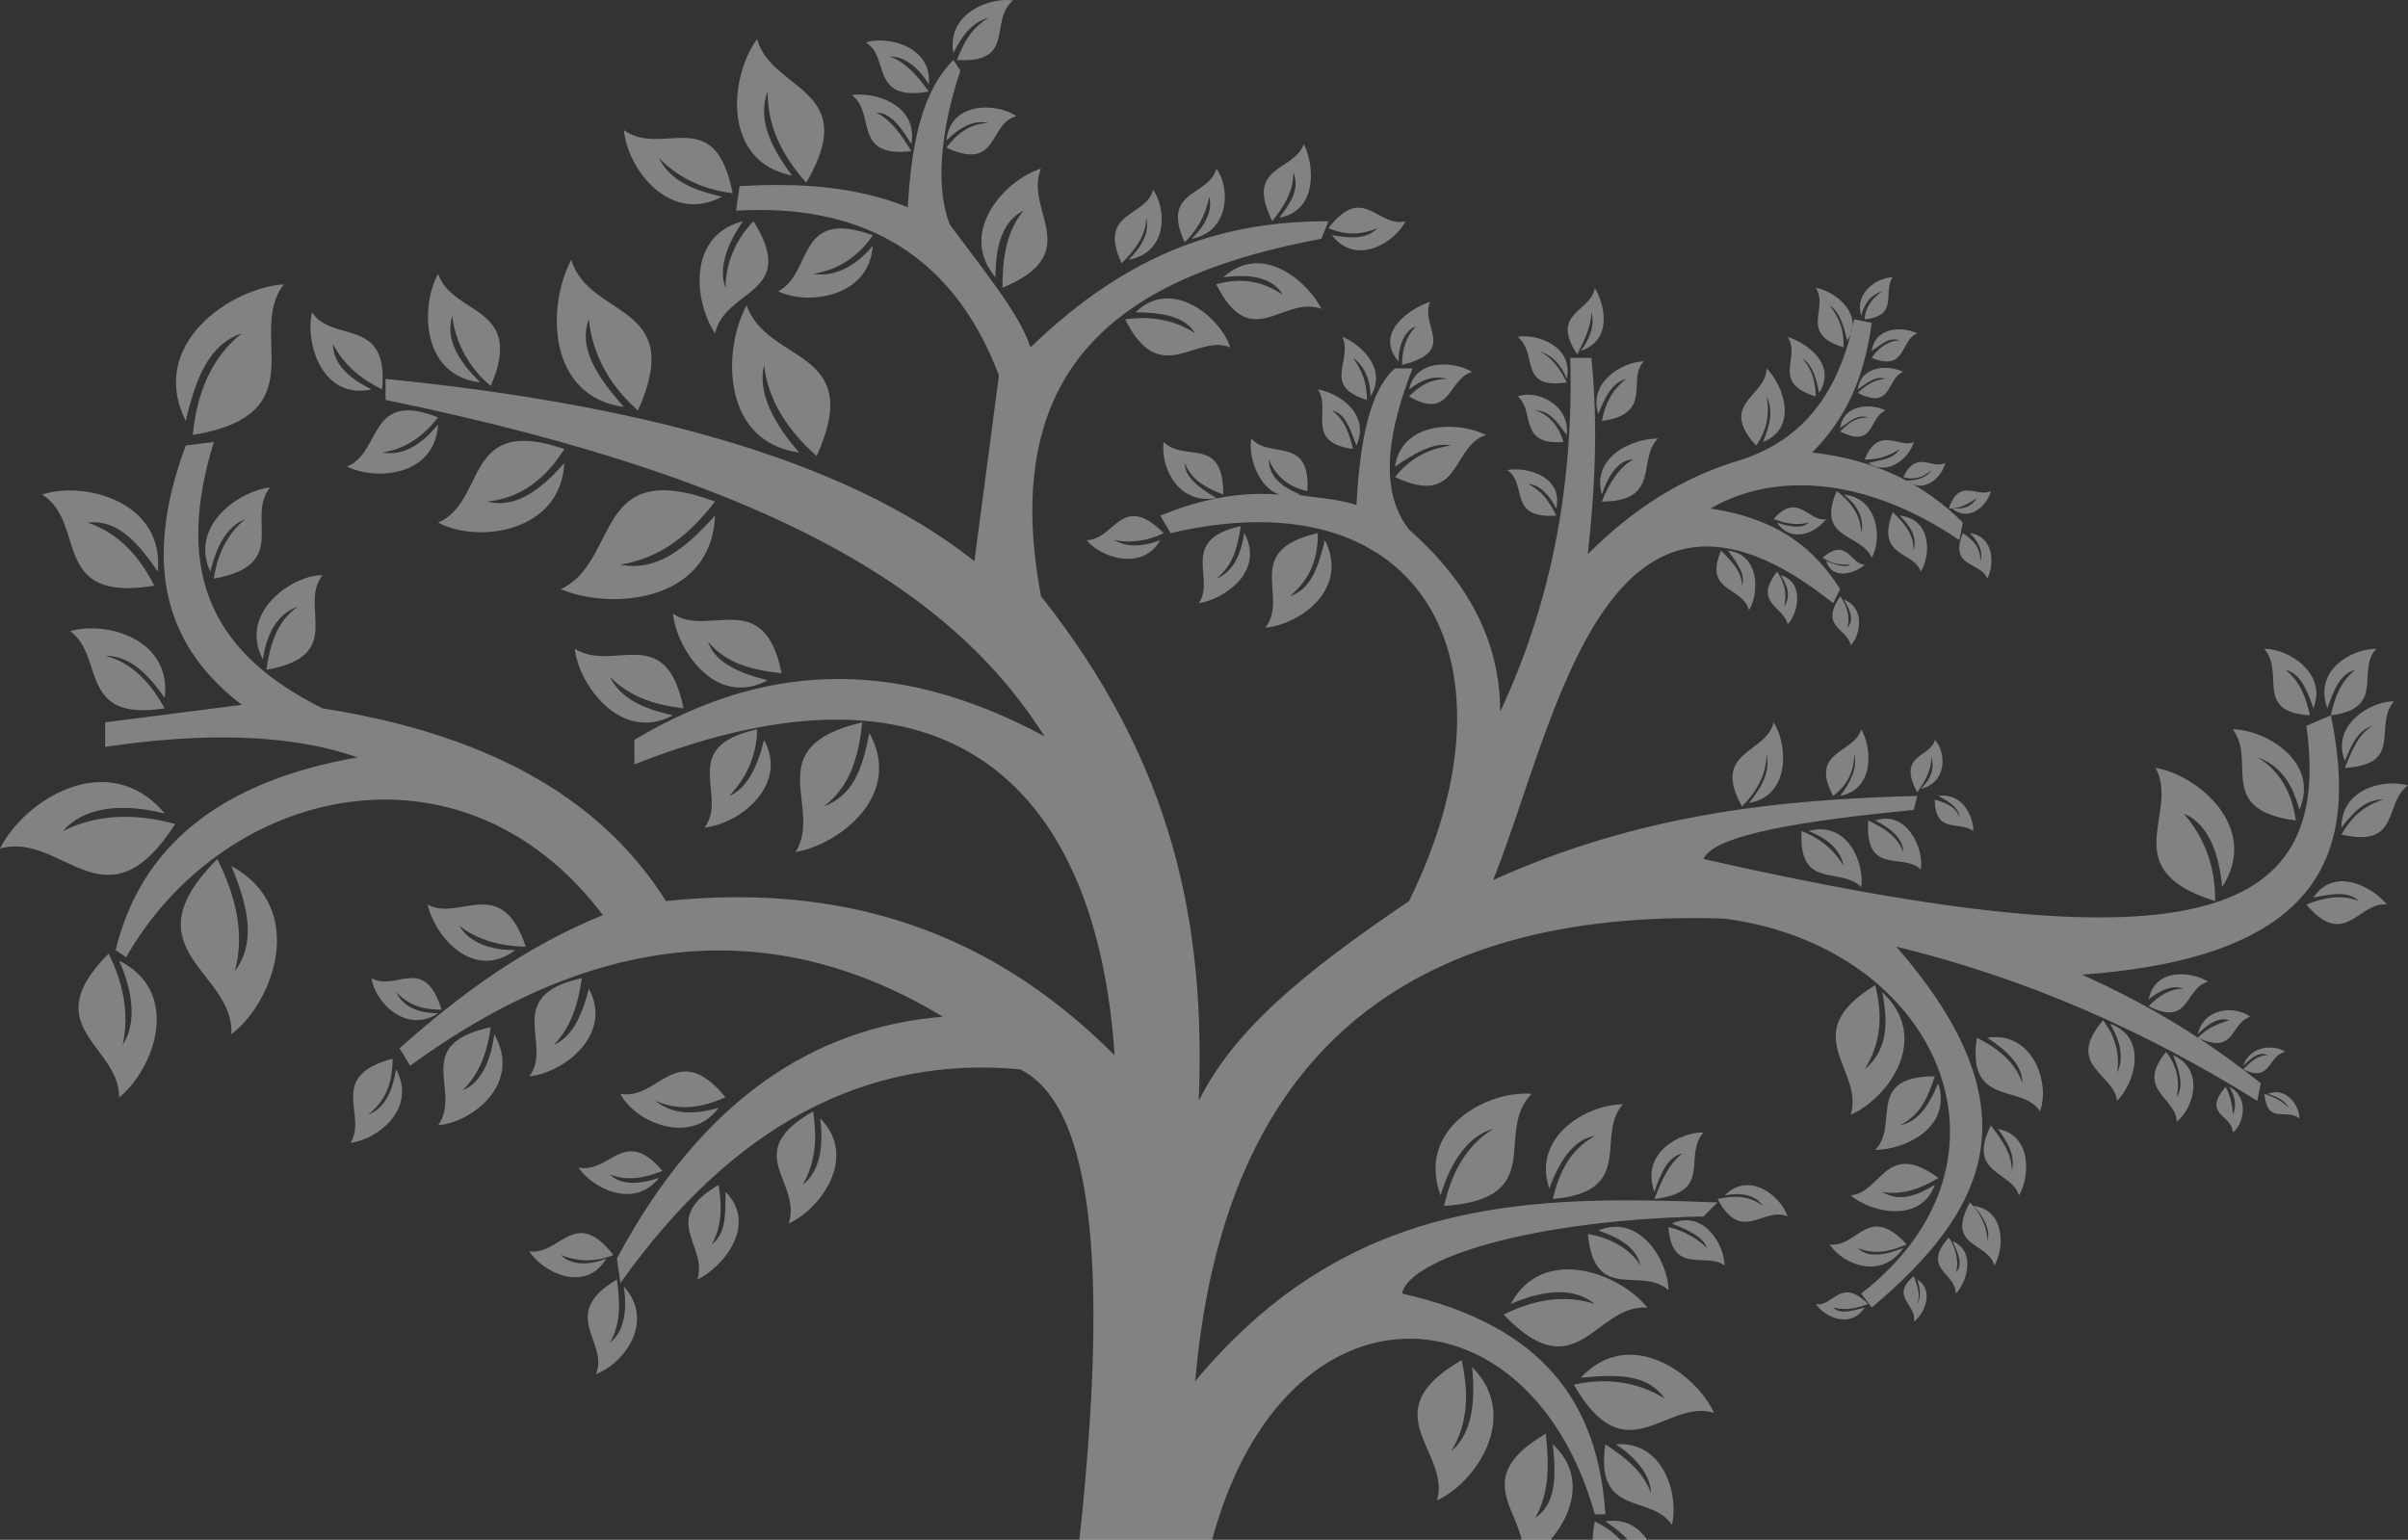 <svg width="1326" height="848" viewBox="0 0 1326 848" fill="none" xmlns="http://www.w3.org/2000/svg">
<rect x="0" y="0" width="1326" height="848" fill="#333333" stroke="none"/>
<path fill-rule="evenodd" clip-rule="evenodd" d="M552.017 1164C555.878 1057.85 656.245 635.194 561.668 588.875C476.742 581.156 403.397 619.755 341.633 706.602L339.703 693.093C386.026 606.245 447.79 565.716 519.205 559.926C445.86 515.537 347.424 498.168 225.825 586.945L220.035 577.296C254.777 546.417 289.52 521.327 331.983 503.958C254.777 401.67 123.528 432.55 69.485 527.117L63.694 523.257C77.205 467.289 119.668 430.62 196.873 417.11C158.271 403.6 110.017 403.6 57.904 411.32V397.811L133.179 388.161C92.646 357.282 77.205 312.893 102.297 245.345L117.738 243.415C94.576 318.683 119.668 361.142 177.572 390.091C276.009 405.53 333.913 444.129 366.725 496.238C476.742 484.658 553.948 521.327 613.782 581.156C604.131 436.41 524.996 351.492 349.354 420.97V407.46C426.559 361.142 499.904 365.001 575.179 405.53C528.856 332.192 438.14 266.574 212.314 220.255V208.676C347.424 222.185 463.231 251.135 536.576 309.033L550.087 206.746C523.065 135.338 469.022 112.178 405.328 116.038L407.258 102.528C440.07 100.599 470.952 102.528 499.904 114.108C501.834 79.369 507.624 50.42 524.996 33.05L528.856 38.84C517.275 73.579 515.345 104.458 523.065 123.758C546.227 154.637 561.668 173.937 567.458 191.306C623.432 137.268 675.546 121.828 731.52 121.828L727.659 131.478C625.362 150.777 548.157 195.166 573.249 328.332C646.594 420.97 663.965 509.748 660.105 606.245C679.406 567.646 716.079 536.767 775.913 496.238C839.607 366.931 785.563 260.784 644.664 293.593L638.873 283.944C658.175 276.224 679.406 270.434 704.498 272.364C692.917 268.504 687.127 251.135 689.057 241.485C698.707 253.064 721.869 239.555 719.939 270.434C710.288 268.504 702.568 262.714 698.707 253.064C698.707 262.714 706.428 268.504 716.079 272.364H714.148C723.799 274.294 735.38 274.294 746.961 278.154C748.891 241.485 754.681 214.465 768.192 202.886H777.843C760.472 247.275 762.402 274.294 775.913 291.663C808.725 320.613 826.096 353.422 826.096 392.021C853.118 334.122 866.629 270.434 864.699 197.096H876.279C880.14 233.765 878.21 270.434 874.349 305.173C899.441 280.084 926.463 262.714 959.275 253.064C988.227 243.415 1011.39 222.185 1021.04 175.867L1030.69 177.796C1026.83 206.746 1017.18 229.905 997.878 249.205C1032.62 253.064 1059.64 266.574 1080.87 287.804L1078.94 297.453C1024.9 260.784 974.716 260.784 941.904 280.084C980.507 285.874 999.808 303.243 1013.32 324.473L1009.46 332.192C884 231.835 856.978 397.811 822.236 484.658C903.301 447.989 980.507 440.269 1055.78 438.339L1053.85 446.059C994.017 451.849 943.834 459.569 938.044 473.079C1202.47 532.907 1285.47 509.748 1270.03 399.741L1283.54 393.951C1298.98 469.219 1279.68 527.117 1146.5 536.767C1185.1 554.136 1215.98 573.436 1244.93 596.595L1243 606.245C1181.24 567.646 1115.62 538.697 1044.2 521.327C1123.34 612.035 1092.45 668.003 1030.69 720.112L1024.9 712.392C1119.48 639.054 1067.36 521.327 949.624 505.888C773.983 500.098 673.616 581.156 658.175 760.641C743.1 658.354 843.467 658.354 945.764 662.214L938.044 669.933C843.467 671.863 775.913 693.093 772.052 712.392C849.258 729.762 880.14 772.221 884 833.979H878.21C826.096 646.774 559.738 718.182 692.917 1164H552.017ZM1235.28 588.875C1250.72 596.595 1248.79 581.156 1258.45 579.226C1252.66 575.366 1239.14 575.366 1235.28 586.945C1241.07 581.156 1244.93 579.226 1248.79 581.156C1243 581.156 1239.14 585.016 1235.28 588.875ZM1225.63 598.525C1212.12 613.965 1229.49 613.965 1229.49 623.615C1235.28 619.755 1239.14 604.315 1227.56 598.525C1231.42 604.315 1231.42 610.105 1229.49 613.965C1229.49 608.175 1227.56 602.385 1225.63 598.525ZM1246.86 602.385C1248.79 619.755 1258.45 610.105 1266.17 615.895C1266.17 608.175 1258.45 598.525 1248.79 602.385C1254.59 604.315 1258.45 606.245 1260.38 610.105C1256.52 606.245 1252.66 604.315 1246.86 602.385ZM1192.82 579.226C1175.45 600.455 1198.61 604.315 1198.61 617.825C1208.26 610.105 1214.05 588.875 1196.68 581.156C1200.54 590.805 1202.47 598.525 1198.61 604.315C1200.54 594.665 1198.61 586.945 1192.82 579.226ZM1158.08 561.856C1136.85 586.945 1163.87 590.805 1165.8 606.245C1175.45 596.595 1183.17 571.506 1161.94 563.786C1167.73 573.436 1169.66 583.086 1165.8 590.805C1167.73 579.226 1163.87 569.576 1158.08 561.856ZM1210.19 571.506C1231.42 581.156 1227.56 563.786 1239.14 559.926C1231.42 554.136 1214.05 554.136 1210.19 569.576C1215.98 563.786 1221.77 559.926 1227.56 561.856C1221.77 563.786 1215.98 565.716 1210.19 571.506ZM1183.17 554.136C1206.33 565.716 1202.47 544.487 1215.98 540.627C1206.33 534.837 1187.03 532.907 1183.17 550.276C1190.89 544.487 1196.68 542.557 1202.47 544.487C1194.75 544.487 1188.96 548.347 1183.17 554.136ZM945.764 660.284C959.275 685.373 970.856 664.143 984.367 669.933C980.507 658.354 963.135 644.844 949.624 658.354C959.275 656.424 966.996 658.354 970.856 664.143C963.135 658.354 955.415 658.354 945.764 660.284ZM918.742 675.723C920.672 702.742 939.974 689.233 949.624 696.953C949.624 685.373 938.044 666.073 920.672 673.793C930.323 677.653 938.044 681.513 939.974 687.303C934.183 681.513 926.463 677.653 918.742 675.723ZM874.349 679.583C878.21 718.182 903.301 696.953 918.742 710.462C918.742 695.023 903.301 668.003 880.14 677.653C891.721 681.513 901.371 687.303 903.301 696.953C897.511 687.303 885.93 681.513 874.349 679.583ZM911.022 660.284C943.834 656.424 926.463 637.124 938.044 623.615C924.533 623.615 903.301 635.194 911.022 656.424C914.882 644.844 918.742 637.124 926.463 635.194C918.742 640.984 914.882 650.634 911.022 660.284ZM855.048 660.284C901.371 656.424 878.21 625.544 893.651 608.175C874.349 608.175 843.467 625.544 853.118 654.494C858.908 639.054 866.629 627.474 878.21 625.544C864.699 633.264 858.908 644.844 855.048 660.284ZM795.214 664.143C853.118 660.284 822.236 623.615 843.467 602.385C818.376 600.455 779.773 621.685 793.284 658.354C799.074 639.054 808.725 625.544 822.236 621.685C806.795 631.334 799.074 646.774 795.214 664.143ZM1053.85 702.742C1040.34 714.322 1055.78 718.182 1053.85 727.832C1059.64 723.972 1065.43 710.462 1055.78 704.672C1057.71 710.462 1057.71 714.322 1055.78 718.182C1057.71 712.392 1055.78 708.532 1053.85 702.742ZM1073.15 681.513C1057.71 698.883 1077.01 700.812 1077.01 712.392C1082.8 706.602 1088.59 689.233 1075.08 683.443C1078.94 691.163 1080.87 696.953 1077.01 700.812C1078.94 695.023 1077.01 687.303 1073.15 681.513ZM1084.73 662.214C1071.22 687.303 1094.38 683.443 1098.24 696.953C1104.03 687.303 1104.03 666.073 1086.66 664.143C1092.45 669.933 1096.31 677.653 1094.38 683.443C1094.38 675.723 1090.52 668.003 1084.73 662.214ZM1096.31 619.755C1082.8 646.774 1107.9 644.844 1111.76 658.354C1117.55 648.704 1119.48 625.544 1100.17 621.685C1105.97 629.404 1109.83 637.124 1107.9 644.844C1107.9 635.194 1102.1 627.474 1096.31 619.755ZM1088.59 571.506C1082.8 610.105 1113.69 596.595 1123.34 612.035C1129.13 596.595 1119.48 567.646 1094.38 571.506C1105.97 579.226 1113.69 586.945 1113.69 596.595C1109.83 585.016 1100.17 577.296 1088.59 571.506ZM1028.76 718.182C1013.32 702.742 1009.46 720.112 999.808 718.182C1005.6 725.902 1019.11 731.692 1026.83 720.112C1019.11 722.042 1013.32 723.972 1009.46 720.112C1017.18 722.042 1022.97 720.112 1028.76 718.182ZM1049.99 685.373C1028.76 662.214 1022.97 687.303 1007.53 685.373C1015.25 696.953 1036.48 704.672 1048.06 687.303C1038.41 691.163 1028.76 693.093 1022.97 687.303C1032.62 691.163 1040.34 689.233 1049.99 685.373ZM1067.36 648.704C1038.41 627.474 1036.48 656.424 1019.11 658.354C1030.69 668.003 1057.71 673.793 1065.43 652.564C1055.78 658.354 1046.13 662.214 1036.48 656.424C1048.06 658.354 1057.71 654.494 1067.36 648.704ZM1065.43 592.735C1026.83 592.735 1046.13 619.755 1032.62 633.264C1048.06 633.264 1075.08 621.685 1067.36 596.595C1061.57 610.105 1055.78 617.825 1046.13 619.755C1057.71 613.965 1061.57 604.315 1065.43 592.735ZM1032.62 542.557C988.227 569.576 1026.83 588.875 1019.11 613.965C1040.34 604.315 1063.5 571.506 1036.48 546.417C1040.34 565.716 1038.41 579.226 1026.83 588.875C1036.48 573.436 1036.48 557.996 1032.62 542.557ZM884 795.38C878.21 835.909 909.092 822.399 920.672 839.769C924.533 824.329 916.812 793.45 889.79 795.38C901.371 803.1 909.092 812.749 909.092 822.399C905.231 810.82 895.581 803.1 884 795.38ZM878.21 837.839C870.489 878.368 901.371 864.858 912.952 880.298C916.812 864.858 909.092 833.979 884 837.839C895.581 845.559 903.301 853.278 901.371 864.858C897.511 851.348 889.79 843.629 878.21 837.839ZM866.629 762.571C895.581 812.749 916.812 770.291 943.834 778.01C934.183 756.781 897.511 729.762 870.489 758.711C891.721 756.781 907.162 756.781 916.812 770.291C901.371 760.641 884 758.711 866.629 762.571ZM828.026 723.972C868.559 766.431 878.21 718.182 907.162 720.112C891.721 700.812 849.258 685.373 831.886 718.182C849.258 710.462 866.629 708.532 878.21 718.182C860.838 712.392 843.467 716.252 828.026 723.972ZM851.188 789.59C804.865 816.609 845.397 835.909 837.677 860.998C856.978 851.348 880.14 818.539 855.048 795.38C856.978 812.749 856.978 828.189 845.397 835.909C853.118 822.399 853.118 806.96 851.188 789.59ZM804.865 749.061C754.681 778.01 799.074 799.24 791.354 826.259C812.585 816.609 837.677 779.94 810.655 752.921C812.585 772.221 810.655 789.59 799.074 799.24C808.725 783.8 808.725 766.431 804.865 749.061ZM1270.03 498.168C1291.26 523.257 1298.98 496.238 1314.42 498.168C1306.7 488.518 1285.47 476.938 1273.89 494.308C1283.54 492.378 1293.19 490.448 1298.98 496.238C1289.33 492.378 1279.68 494.308 1270.03 498.168ZM1289.33 459.569C1322.14 467.289 1312.49 442.199 1326 432.55C1312.49 428.69 1289.33 434.48 1289.33 455.709C1297.05 446.059 1302.84 440.269 1312.49 440.269C1300.91 444.129 1295.12 449.919 1289.33 459.569ZM1291.26 422.9C1324.07 420.97 1306.7 399.741 1318.28 386.231C1304.77 386.231 1283.54 399.741 1291.26 419.04C1295.12 409.39 1298.98 401.67 1306.7 399.741C1298.98 403.6 1295.12 413.25 1291.26 422.9ZM1283.54 393.951C1314.42 390.091 1297.05 368.861 1308.63 357.282C1295.12 357.282 1273.89 368.861 1281.61 390.091C1285.47 378.511 1289.33 370.791 1297.05 368.861C1289.33 374.651 1285.47 384.301 1283.54 393.951ZM1271.96 393.951C1241.07 392.021 1258.45 370.791 1246.86 357.282C1260.38 357.282 1281.61 370.791 1273.89 390.091C1270.03 378.511 1266.17 370.791 1258.45 368.861C1266.17 374.651 1270.03 384.301 1271.96 393.951ZM1264.24 451.849C1219.84 446.059 1243 419.04 1229.49 401.67C1246.86 401.67 1277.75 419.04 1266.17 446.059C1262.31 430.62 1254.59 420.97 1243 417.11C1256.52 424.83 1262.31 438.339 1264.24 451.849ZM1219.84 496.238C1163.87 478.868 1200.54 447.989 1187.03 422.9C1210.19 426.76 1244.93 455.709 1223.7 488.518C1221.77 469.219 1215.98 453.779 1202.47 447.989C1214.05 461.499 1219.84 476.938 1219.84 496.238ZM1065.43 440.269C1065.43 459.569 1078.94 451.849 1086.66 457.639C1086.66 449.919 1080.87 436.41 1067.36 438.339C1075.08 442.199 1078.94 446.059 1078.94 449.919C1077.01 444.129 1071.22 442.199 1065.43 440.269ZM1055.78 436.41C1044.2 415.18 1063.5 417.11 1065.43 407.46C1071.22 413.25 1073.15 430.62 1057.71 434.48C1063.5 428.69 1065.43 422.9 1063.5 417.11C1063.5 424.83 1059.64 430.62 1055.78 436.41ZM1009.46 438.339C995.948 413.25 1021.04 415.18 1024.9 401.67C1030.69 411.32 1032.62 434.48 1013.32 438.339C1019.11 430.62 1022.97 422.9 1021.04 415.18C1021.04 424.83 1017.18 432.55 1009.46 438.339ZM959.275 444.129C941.904 413.25 972.786 415.18 976.646 397.811C984.367 409.39 986.297 438.339 963.135 442.199C970.856 432.55 974.716 424.83 972.786 415.18C972.786 426.76 966.996 436.41 959.275 444.129ZM1028.76 451.849C1026.83 482.728 1048.06 469.219 1057.71 478.868C1059.64 467.289 1049.99 446.059 1032.62 451.849C1040.34 455.709 1048.06 461.499 1048.06 469.219C1044.2 459.569 1036.48 455.709 1028.76 451.849ZM992.087 457.639C990.157 490.448 1013.32 476.938 1024.9 488.518C1026.83 475.009 1017.18 451.849 995.948 457.639C1005.6 461.499 1013.32 467.289 1015.25 476.938C1009.46 467.289 1001.74 461.499 992.087 457.639ZM1003.67 307.103C1017.18 295.523 1019.11 310.963 1026.83 310.963C1022.97 314.823 1009.46 320.613 1005.6 309.033C1011.39 310.963 1015.25 312.893 1019.11 310.963C1013.32 310.963 1009.46 310.963 1003.67 307.103ZM976.646 285.874C990.157 270.434 995.948 287.804 1005.6 285.874C999.808 293.593 986.297 299.383 978.576 287.804C984.367 289.733 992.087 291.663 995.948 287.804C988.227 289.733 982.437 287.804 976.646 285.874ZM1013.32 328.332C1001.74 345.702 1017.18 345.702 1019.11 355.352C1024.9 349.562 1026.83 334.122 1015.25 330.262C1019.11 336.052 1021.04 341.842 1017.18 345.702C1019.11 339.912 1017.18 334.122 1013.32 328.332ZM978.576 314.823C965.065 332.192 982.437 334.122 984.367 343.772C990.157 337.982 994.017 320.613 980.507 316.753C984.367 322.543 986.297 328.332 982.437 334.122C984.367 326.402 982.437 320.613 978.576 314.823ZM947.694 303.243C938.044 326.402 959.275 322.543 963.135 336.052C968.926 326.402 968.926 305.173 951.555 303.243C957.345 310.963 961.205 316.753 959.275 322.543C959.275 314.823 953.485 309.033 947.694 303.243ZM1080.87 293.593C1073.15 312.893 1090.52 309.033 1094.38 318.683C1098.24 310.963 1098.24 295.523 1084.73 293.593C1088.59 297.453 1092.45 303.243 1090.52 309.033C1090.52 301.313 1086.66 297.453 1080.87 293.593ZM1073.15 280.084C1078.94 262.714 1088.59 274.294 1096.31 270.434C1094.38 278.154 1084.73 287.804 1075.08 280.084C1080.87 280.084 1084.73 280.084 1088.59 274.294C1082.8 278.154 1078.94 280.084 1073.15 280.084ZM1048.06 262.714C1055.78 247.275 1063.5 258.854 1071.22 254.994C1069.29 262.714 1059.64 272.364 1049.99 264.644C1055.78 264.644 1061.57 262.714 1063.5 258.854C1059.64 262.714 1053.85 264.644 1048.06 262.714ZM1026.83 253.064C1034.55 233.765 1046.13 247.275 1053.85 243.415C1051.92 251.135 1040.34 262.714 1028.76 254.994C1036.48 253.064 1042.27 253.064 1046.13 247.275C1040.34 251.135 1034.55 253.064 1026.83 253.064ZM1042.27 282.014C1032.62 307.103 1053.85 303.243 1057.71 314.823C1063.5 305.173 1063.5 285.874 1046.13 283.944C1051.92 289.733 1055.78 295.523 1053.85 303.243C1053.85 293.593 1048.06 287.804 1042.27 282.014ZM1011.39 270.434C999.808 297.453 1024.9 293.593 1030.69 307.103C1036.48 297.453 1034.55 274.294 1015.25 272.364C1022.97 278.154 1026.83 285.874 1024.9 293.593C1024.9 283.944 1019.11 276.224 1011.39 270.434ZM1013.32 237.625C1032.62 247.275 1028.76 229.905 1038.41 226.045C1030.69 222.185 1015.25 222.185 1013.32 235.695C1019.11 231.835 1022.97 227.975 1028.76 229.905C1021.04 229.905 1017.18 233.765 1013.32 237.625ZM1022.97 216.395C1042.27 226.045 1038.41 208.676 1048.06 204.816C1040.34 200.956 1024.9 200.956 1022.97 214.465C1028.76 210.606 1032.62 206.746 1038.41 208.676C1032.62 208.676 1026.83 212.536 1022.97 216.395ZM1030.69 197.096C1049.99 204.816 1046.13 187.446 1055.78 183.586C1048.06 179.726 1032.62 179.726 1030.69 193.236C1036.48 189.376 1040.34 185.516 1046.13 187.446C1040.34 187.446 1034.55 191.306 1030.69 197.096ZM1026.83 175.867C1046.13 173.937 1036.48 160.427 1042.27 152.707C1034.55 152.707 1021.04 160.427 1024.9 173.937C1026.83 166.217 1030.69 162.357 1036.48 160.427C1030.69 164.287 1026.83 170.077 1026.83 175.867ZM1015.25 191.306C990.157 183.586 1007.53 170.077 999.808 158.497C1011.39 160.427 1026.83 173.937 1017.18 187.446C1015.25 179.726 1013.32 172.007 1007.53 168.147C1013.32 175.867 1015.25 181.656 1015.25 191.306ZM999.808 218.325C974.716 210.606 992.087 197.096 984.367 185.516C995.948 189.376 1011.39 200.956 1001.74 216.395C999.808 206.746 997.878 200.956 992.087 197.096C997.878 202.886 999.808 210.606 999.808 218.325ZM966.996 245.345C945.764 222.185 972.786 218.325 972.786 202.886C982.437 212.536 990.157 235.695 970.856 243.415C974.716 233.765 976.646 226.045 972.786 218.325C974.716 227.975 972.786 237.625 966.996 245.345ZM868.559 195.166C853.118 172.007 876.279 172.007 878.21 158.497C884 168.147 887.86 187.446 870.489 193.236C876.279 185.516 878.21 177.796 876.279 172.007C876.279 179.726 872.419 187.446 868.559 195.166ZM862.769 210.606C835.747 214.465 847.328 195.166 835.747 185.516C847.328 183.586 866.629 191.306 862.769 208.676C858.908 199.026 853.118 195.166 847.328 193.236C855.048 197.096 858.908 202.886 862.769 210.606ZM860.838 243.415C835.747 245.345 845.397 226.045 835.747 218.325C845.397 214.465 864.699 222.185 862.769 239.555C856.978 231.835 853.118 226.045 845.397 226.045C853.118 227.975 858.908 235.695 860.838 243.415ZM856.978 283.944C829.956 285.874 841.537 266.574 829.956 258.854C841.537 256.924 860.838 262.714 856.978 280.084C853.118 272.364 847.328 266.574 841.537 266.574C849.258 270.434 853.118 276.224 856.978 283.944ZM882.07 231.835C911.022 227.975 895.581 208.676 905.231 199.026C893.651 199.026 874.349 210.606 880.14 227.975C884 218.325 887.86 210.606 895.581 208.676C887.86 214.465 884 222.185 882.07 231.835ZM882.07 276.224C914.882 276.224 901.371 253.064 912.952 241.485C899.441 241.485 876.279 251.135 882.07 272.364C885.93 260.784 891.721 253.064 899.441 253.064C891.721 256.924 885.93 266.574 882.07 276.224ZM640.803 293.593C617.642 270.434 613.782 297.453 598.341 297.453C606.061 307.103 629.223 314.823 638.873 297.453C629.223 301.313 619.572 301.313 613.782 297.453C623.432 299.383 633.083 297.453 640.803 293.593ZM673.616 272.364C673.616 239.555 652.384 254.994 640.803 243.415C638.873 256.924 648.524 278.154 669.755 274.294C660.105 268.504 652.384 262.714 652.384 254.994C656.245 264.644 663.965 268.504 673.616 272.364ZM683.266 289.733C648.524 297.453 669.755 318.683 660.105 332.192C673.616 330.262 696.777 314.823 685.196 293.593C683.266 305.173 679.406 314.823 669.755 318.683C679.406 310.963 681.336 301.313 683.266 289.733ZM725.729 293.593C683.266 303.243 710.288 328.332 696.777 345.702C716.079 343.772 743.1 324.473 729.589 297.453C725.729 312.893 721.869 324.473 710.288 328.332C721.869 318.683 725.729 307.103 725.729 293.593ZM745.031 247.275C718.009 243.415 733.45 226.045 725.729 214.465C737.31 216.395 754.681 227.975 746.961 245.345C743.1 235.695 741.17 227.975 733.45 226.045C741.17 231.835 743.1 239.555 745.031 247.275ZM772.052 200.956C802.934 193.236 781.703 179.726 787.493 166.217C775.913 170.077 756.611 183.586 770.122 199.026C770.122 189.376 773.983 181.656 779.773 179.726C773.983 185.516 772.052 193.236 772.052 200.956ZM752.751 220.255C727.659 212.536 745.031 199.026 739.24 185.516C748.891 189.376 764.332 202.886 754.681 218.325C754.681 208.676 750.821 200.956 745.031 197.096C750.821 204.816 752.751 212.536 752.751 220.255ZM775.913 218.325C799.074 231.835 797.144 208.676 810.655 204.816C801.004 199.026 779.773 197.096 775.913 214.465C783.633 208.676 789.424 206.746 797.144 208.676C787.493 208.676 781.703 212.536 775.913 218.325ZM768.192 262.714C804.865 280.084 799.074 245.345 818.376 239.555C802.934 231.835 772.052 231.835 768.192 256.924C779.773 249.205 789.424 243.415 799.074 245.345C785.563 247.275 775.913 253.064 768.192 262.714ZM337.773 691.163C316.541 664.143 308.821 691.163 291.45 689.233C299.17 700.812 322.332 712.392 333.913 693.093C324.262 696.953 314.611 696.953 308.821 691.163C318.472 695.023 328.122 695.023 337.773 691.163ZM364.795 644.844C343.563 619.755 335.843 646.774 318.472 642.914C326.192 654.494 349.354 666.073 362.865 648.704C351.284 652.564 341.633 652.564 335.843 646.774C345.493 650.634 355.144 648.704 364.795 644.844ZM399.537 604.315C372.515 571.506 362.865 606.245 341.633 602.385C349.354 617.825 380.236 631.334 395.677 610.105C382.166 613.965 370.585 613.965 360.934 606.245C374.445 612.035 386.026 610.105 399.537 604.315ZM339.703 704.672C306.891 723.972 335.843 739.411 328.122 756.781C343.563 750.991 360.934 727.832 343.563 708.532C345.493 722.042 343.563 733.622 335.843 739.411C341.633 729.762 341.633 718.182 339.703 704.672ZM395.677 652.564C362.865 671.863 389.886 685.373 384.096 704.672C399.537 696.953 416.908 673.793 399.537 656.424C399.537 669.933 399.537 679.583 391.817 685.373C397.607 675.723 397.607 664.143 395.677 652.564ZM447.79 612.035C407.258 635.194 442 650.634 434.279 673.793C451.651 666.073 472.882 637.124 451.651 615.895C453.581 631.334 451.651 644.844 442 652.564C449.721 639.054 449.721 625.544 447.79 612.035ZM731.52 125.688C750.821 100.599 758.541 125.688 773.983 121.828C768.192 133.408 746.961 146.917 733.45 129.548C745.031 131.478 752.751 131.478 758.541 125.688C748.891 129.548 741.17 129.548 731.52 125.688ZM700.638 121.828C685.196 90.949 712.218 94.809 718.009 79.369C723.799 90.949 725.729 116.038 704.498 119.898C710.288 112.178 716.079 104.458 712.218 94.809C712.218 106.388 706.428 114.108 700.638 121.828ZM652.384 133.408C638.873 104.458 665.895 108.318 669.755 92.879C677.476 102.528 677.476 127.618 656.245 131.478C663.965 123.758 667.825 116.038 665.895 108.318C663.965 117.968 660.105 125.688 652.384 133.408ZM617.642 144.987C604.131 116.038 631.153 119.898 635.013 104.458C642.734 116.038 642.734 139.198 621.502 143.057C629.223 135.338 633.083 127.618 631.153 119.898C631.153 129.548 625.362 137.268 617.642 144.987ZM669.755 156.567C689.057 195.166 706.428 162.357 727.659 170.077C719.939 154.637 694.847 133.408 673.616 152.707C689.057 150.777 700.638 152.707 706.428 162.357C694.847 154.637 683.266 152.707 669.755 156.567ZM619.572 175.867C638.873 214.465 658.175 183.586 677.476 191.306C671.686 173.937 644.664 152.707 625.362 172.007C638.873 172.007 652.384 173.937 658.175 183.586C646.594 175.867 633.083 173.937 619.572 175.867ZM216.175 583.086C179.502 592.735 202.664 613.965 193.013 629.404C208.454 627.474 229.686 610.105 218.105 588.875C216.175 600.455 212.314 610.105 202.664 613.965C212.314 606.245 216.175 596.595 216.175 583.086ZM243.197 556.066C233.546 525.187 218.105 546.417 204.594 538.697C206.524 552.206 223.895 569.576 241.266 557.996C229.686 557.996 221.965 554.136 218.105 546.417C225.825 554.136 233.546 556.066 243.197 556.066ZM289.52 521.327C276.009 480.798 252.847 507.818 235.476 498.168C239.336 515.537 260.568 540.627 283.729 523.257C270.218 523.257 258.638 519.397 252.847 509.748C262.498 517.467 276.009 521.327 289.52 521.327ZM270.218 565.716C225.825 575.366 254.777 600.455 241.266 619.755C260.568 617.825 287.59 596.595 272.148 569.576C270.218 585.016 264.428 596.595 254.777 600.455C264.428 590.805 268.288 579.226 270.218 565.716ZM320.402 538.697C276.009 548.347 304.961 575.366 291.45 592.735C310.751 590.805 337.773 569.576 324.262 544.487C320.402 559.926 314.611 571.506 304.961 575.366C314.611 565.716 318.472 552.206 320.402 538.697ZM430.419 370.791C420.769 322.543 389.886 351.492 370.585 337.982C372.515 357.282 393.747 390.091 422.699 374.651C407.258 370.791 393.747 365.001 389.886 353.422C399.537 365.001 413.048 368.861 430.419 370.791ZM376.376 390.091C366.725 341.842 337.773 370.791 316.541 357.282C318.472 376.581 341.633 409.39 370.585 393.951C353.214 390.091 341.633 384.301 335.843 372.721C347.424 384.301 360.934 388.161 376.376 390.091ZM416.908 401.67C372.515 411.32 401.467 438.339 387.956 455.709C407.258 453.779 434.279 432.55 420.769 407.46C416.908 422.9 411.118 434.48 401.467 438.339C411.118 428.69 416.908 415.18 416.908 401.67ZM474.812 397.811C416.908 411.32 453.581 444.129 438.14 469.219C461.301 465.359 497.974 438.339 478.672 403.6C474.812 424.83 469.022 438.339 453.581 444.129C469.022 432.55 472.882 415.18 474.812 397.811ZM501.834 83.229C469.022 87.089 482.533 62 469.022 52.35C482.533 50.42 505.694 58.14 501.834 79.369C496.044 69.719 490.253 62 482.533 62C490.253 65.859 496.044 73.579 501.834 83.229ZM526.926 33.05C559.738 34.98 544.297 11.821 557.808 0.241C544.297 -1.689 521.135 7.961 524.996 29.191C530.786 17.611 536.576 11.821 544.297 9.891C534.646 15.681 530.786 23.401 526.926 33.05ZM511.485 50.42C478.672 56.21 490.253 31.12 476.742 23.401C488.323 19.541 513.415 25.331 511.485 46.56C505.694 36.91 497.974 31.12 490.253 31.12C499.904 34.98 505.694 42.7 511.485 50.42ZM480.603 129.548C438.14 114.108 447.79 150.777 428.489 160.427C443.93 168.147 478.672 164.287 480.603 135.338C470.952 146.917 459.371 152.707 447.79 150.777C461.301 148.847 472.882 141.127 480.603 129.548ZM449.721 251.135C476.742 191.306 422.699 200.956 411.118 168.147C397.607 193.236 397.607 243.415 440.07 249.205C426.559 233.765 416.908 216.395 420.769 200.956C422.699 220.255 434.279 237.625 449.721 251.135ZM351.284 226.045C378.306 166.217 324.262 175.867 314.611 143.057C301.1 168.147 301.1 218.325 343.563 224.115C328.122 206.746 318.472 191.306 324.262 175.867C326.192 195.166 335.843 212.536 351.284 226.045ZM210.384 214.465C214.245 173.937 183.362 189.376 171.782 172.007C167.921 189.376 177.572 220.255 204.594 214.465C193.013 208.676 183.362 200.956 183.362 189.376C189.153 200.956 198.803 208.676 210.384 214.465ZM241.266 229.905C202.664 214.465 210.384 249.205 191.083 256.924C206.524 264.644 239.336 262.714 241.266 233.765C231.616 245.345 221.965 251.135 210.384 249.205C223.895 247.275 233.546 239.555 241.266 229.905ZM310.751 247.275C254.777 227.975 268.288 276.224 241.266 287.804C262.498 299.383 308.821 293.593 310.751 254.994C297.24 270.434 283.729 280.084 268.288 276.224C287.59 274.294 301.1 262.714 310.751 247.275ZM393.747 276.224C326.192 251.135 341.633 309.033 308.821 324.473C335.843 336.052 391.817 332.192 393.747 283.944C376.376 303.243 360.934 314.823 341.633 310.963C364.795 307.103 380.236 293.593 393.747 276.224ZM403.397 106.388C393.747 56.21 364.795 87.089 343.563 71.649C345.493 92.879 368.655 123.758 397.607 108.318C380.236 104.458 368.655 98.669 362.865 87.089C374.445 98.669 387.956 104.458 403.397 106.388ZM414.978 121.828C440.07 162.357 399.537 158.497 393.747 183.586C382.166 166.217 378.306 129.548 409.188 121.828C399.537 135.338 395.677 148.847 399.537 158.497C399.537 144.987 405.328 131.478 414.978 121.828ZM521.135 81.299C550.087 94.809 544.297 67.789 559.738 63.929C548.157 56.21 523.065 56.21 521.135 77.439C528.856 69.719 536.576 65.859 544.297 67.789C534.646 67.789 526.926 73.579 521.135 81.299ZM106.157 239.555C175.642 227.975 135.109 183.586 156.341 156.567C127.389 158.497 81.066 189.376 102.297 231.835C108.087 206.746 115.808 189.376 133.179 183.586C115.808 197.096 108.087 218.325 106.157 239.555ZM59.834 525.187C19.301 565.716 65.624 575.366 65.624 604.315C84.926 588.875 100.367 546.417 65.624 529.047C73.345 546.417 75.275 563.786 67.555 575.366C71.415 557.996 67.555 540.627 59.834 525.187ZM96.507 453.779C57.904 513.607 34.742 457.639 0 467.289C13.511 440.269 59.834 411.32 90.716 447.989C67.555 442.199 46.323 444.129 34.742 457.639C54.044 447.989 75.275 447.989 96.507 453.779ZM119.668 473.079C69.485 523.257 129.319 534.837 127.389 569.576C150.55 552.206 169.852 500.098 127.389 476.938C137.039 500.098 140.9 519.397 129.319 534.837C135.109 513.607 129.319 492.378 119.668 473.079ZM90.716 390.091C42.463 397.811 57.904 361.142 38.603 347.632C57.904 341.842 94.576 351.492 90.716 384.301C81.066 370.791 71.415 361.142 57.904 361.142C73.345 365.001 82.996 376.581 90.716 390.091ZM84.926 322.543C27.022 332.192 48.253 287.804 23.162 272.364C46.323 264.644 90.716 276.224 86.856 314.823C75.275 297.453 63.694 285.874 48.253 287.804C65.624 293.593 77.205 307.103 84.926 322.543ZM146.69 368.861C191.083 361.142 164.061 334.122 177.572 316.753C160.201 316.753 131.249 337.982 144.76 363.072C146.69 349.562 152.48 337.982 164.061 334.122C152.48 341.842 148.62 355.352 146.69 368.861ZM117.738 318.683C160.201 310.963 135.109 285.874 148.62 268.504C131.249 270.434 104.227 289.733 115.808 314.823C119.668 299.383 125.459 289.733 135.109 285.874C125.459 293.593 119.668 305.173 117.738 318.683ZM443.93 100.599C474.812 48.49 424.629 50.42 416.908 21.471C401.467 42.7 397.607 89.019 436.21 96.739C424.629 81.299 416.908 65.859 422.699 50.42C422.699 69.719 430.419 85.159 443.93 100.599ZM552.017 158.497C598.341 139.198 563.598 116.038 573.249 92.879C553.948 98.669 526.926 127.618 548.157 152.707C548.157 135.338 552.017 121.828 563.598 116.038C553.948 127.618 552.017 143.057 552.017 158.497ZM270.218 212.536C289.52 168.147 248.987 173.937 241.266 150.777C231.616 168.147 231.616 206.746 264.428 210.606C252.847 199.026 245.127 187.446 248.987 173.937C250.917 189.376 258.638 202.886 270.218 212.536Z" fill="white" fill-opacity="0.39"/>
</svg>
